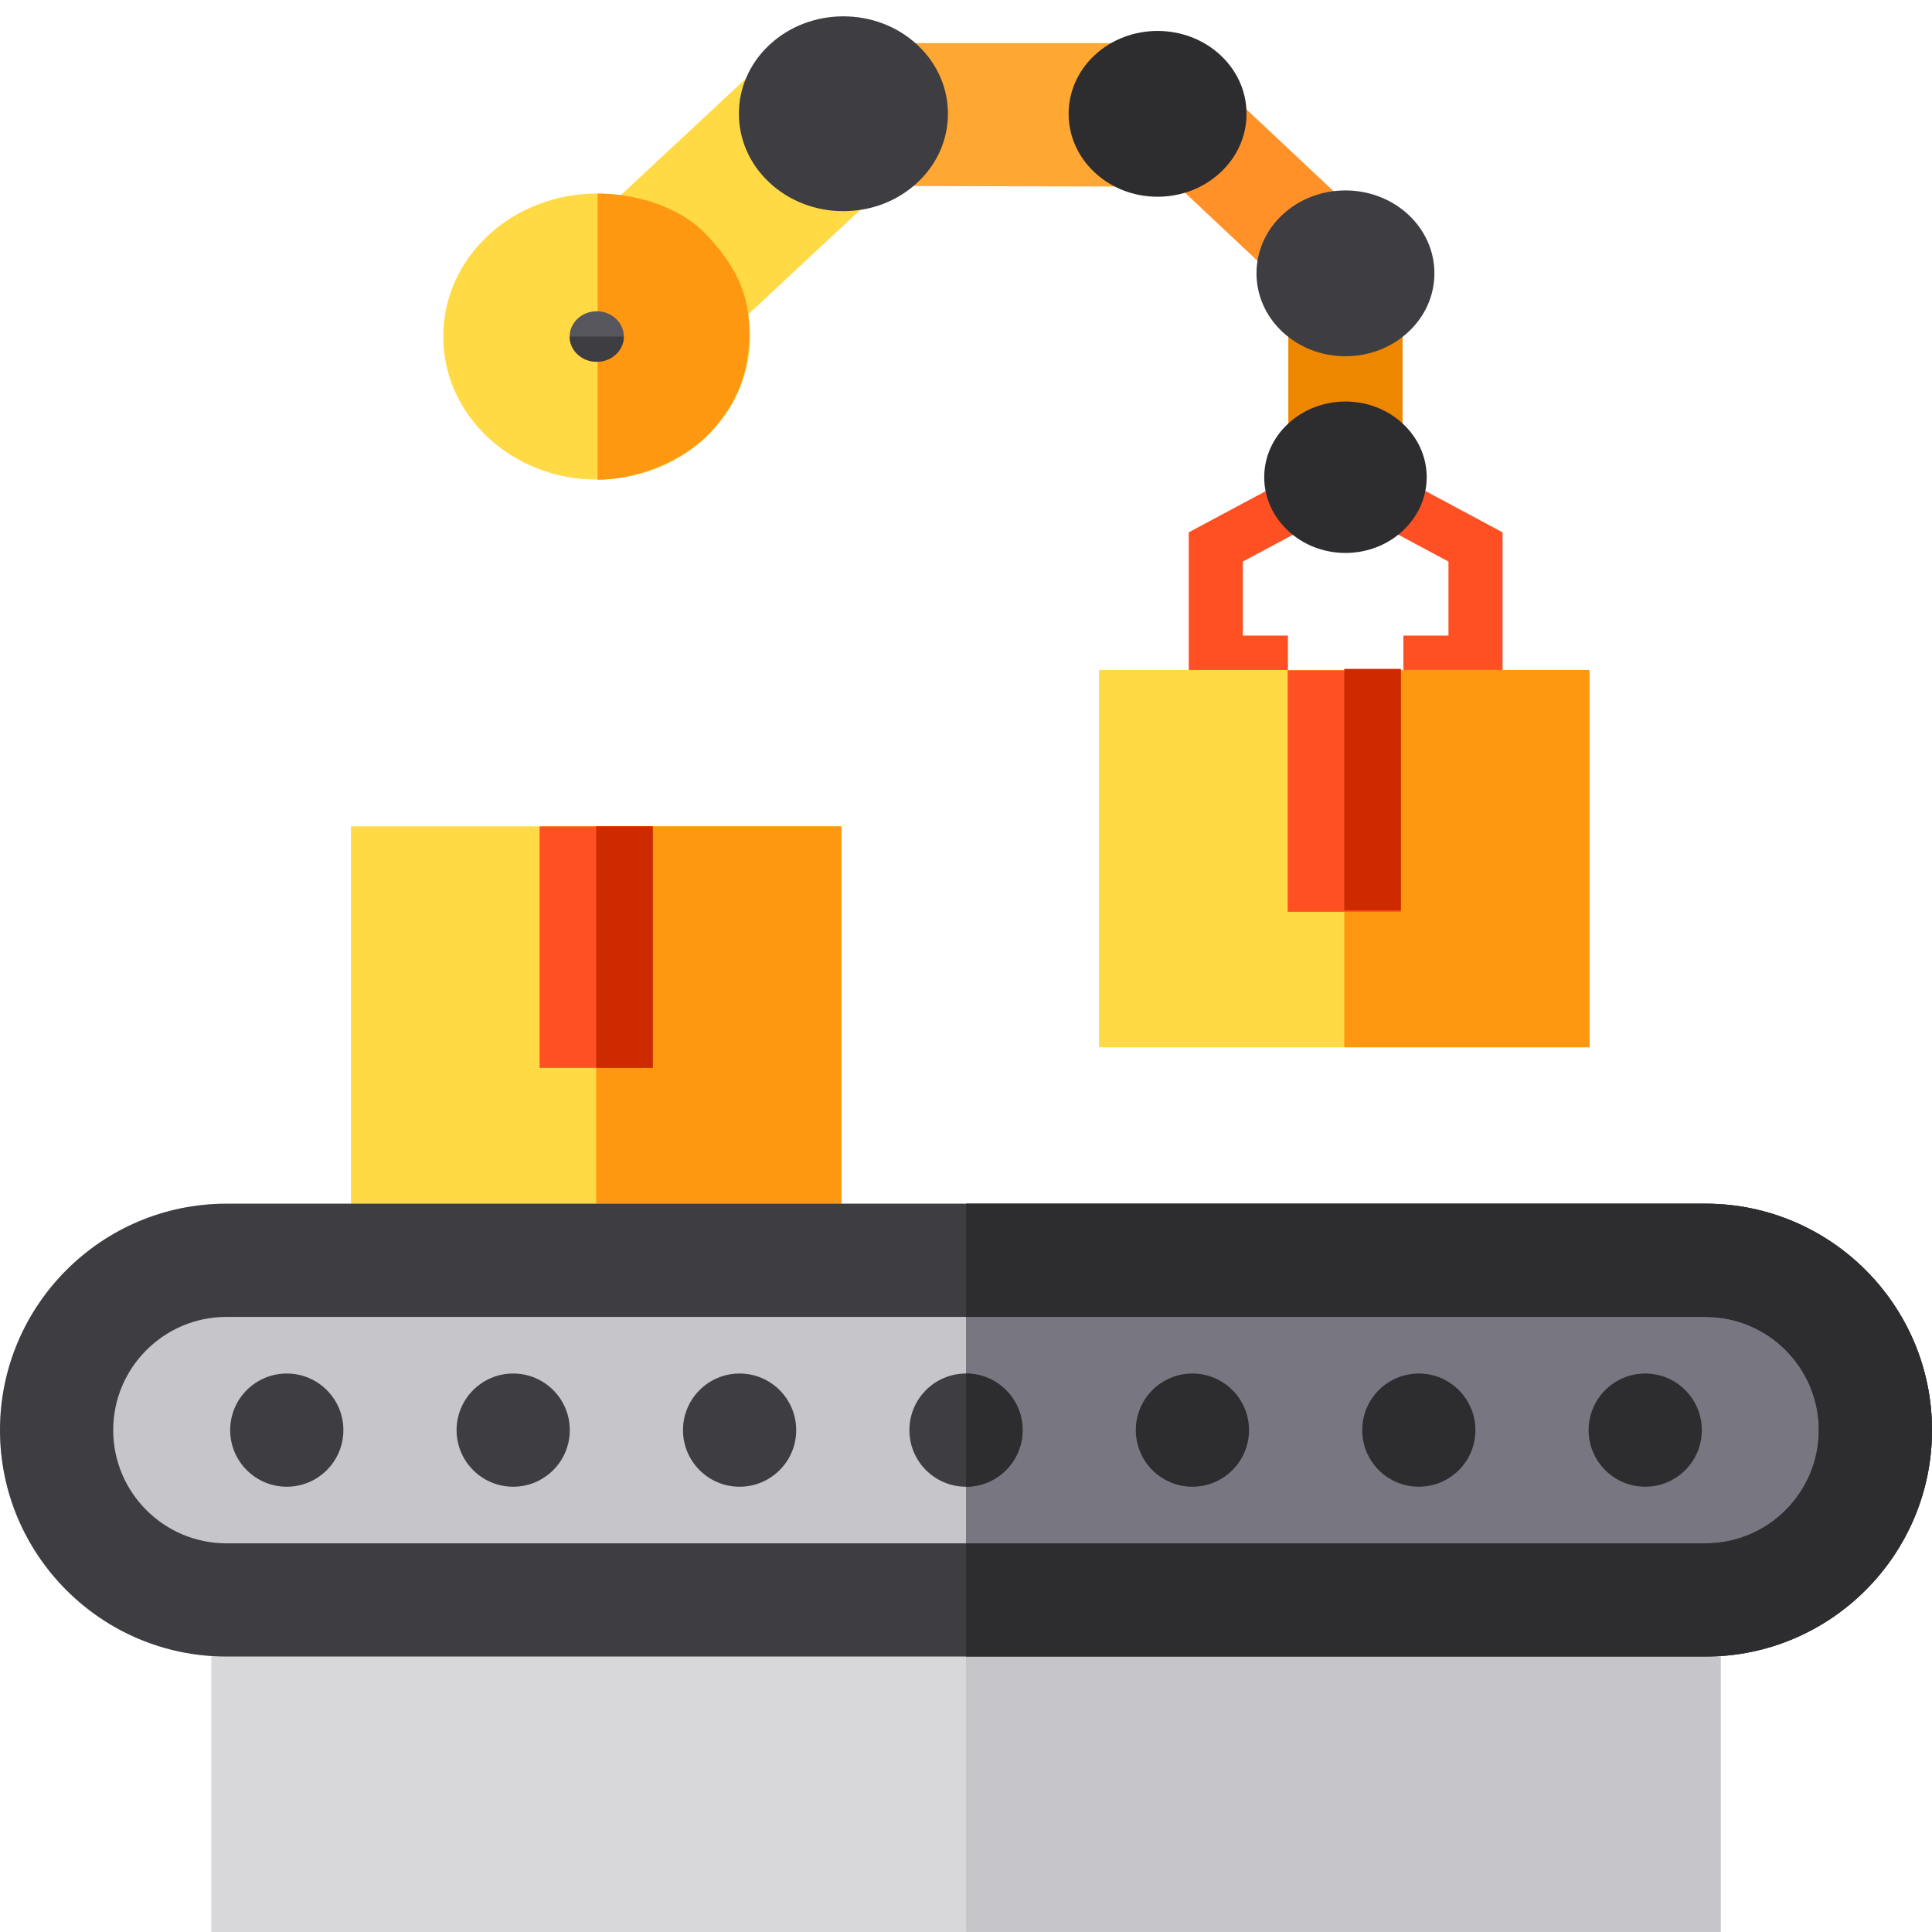 <?xml version="1.0" encoding="UTF-8" standalone="no"?>
<svg
   xmlns:dc="http://purl.org/dc/elements/1.1/"
   xmlns:cc="http://creativecommons.org/ns#"
   xmlns:rdf="http://www.w3.org/1999/02/22-rdf-syntax-ns#"
   xmlns:svg="http://www.w3.org/2000/svg"
   xmlns="http://www.w3.org/2000/svg"
   xml:space="preserve"
   style="enable-background:new 0 0 512 512;"
   viewBox="0 0 512 512"
   y="0px"
   x="0px"
   id="Capa_1"
   version="1.1"><defs
     id="defs329" /><path
     class="packageLeft"
     id="path240"
     d="M 223,348.997 H 93 v -130 h 130 z"
     style="fill:#ffda44" /><rect
     class="packageLeft"
     id="rect242"
     height="130"
     width="65"
     style="fill:#ff9811"
     y="218.997"
     x="158" /><rect
     class="packageLeft"
     id="rect244"
     height="64"
     width="30"
     style="fill:#ff5023"
     y="218.997"
     x="143" /><path
     id="path258"
     d="M 452,438.997 H 60 c -33.084,0 -60,-26.916 -60,-60 0,-33.084 26.916,-60 60,-60 h 392 c 33.084,0 60,26.916 60,60 0,33.084 -26.916,60 -60,60 z"
     style="fill:#c6c5ca" /><path
     id="path260"
     d="M 452,318.997 H 256 v 120 h 196 c 33.084,0 60,-26.916 60,-60 0,-33.084 -26.916,-60 -60,-60 z"
     style="fill:#787680" /><path
     id="path262"
     d="M 456,511.997 H 56 v -103 h 400 z"
     style="fill:#d8d7da" /><rect
     id="rect264"
     height="103"
     width="200"
     style="fill:#c6c5ca"
     y="408.997"
     x="256" /><g
     transform="translate(0,21.497)"
     id="g276"><path
       id="path266"
       d="M 452,417.5 H 60 c -33.084,0 -60,-26.916 -60,-60 0,-33.084 26.916,-60 60,-60 h 392 c 33.084,0 60,26.916 60,60 0,33.084 -26.916,60 -60,60 z m -392,-90 c -16.542,0 -30,13.458 -30,30 0,16.542 13.458,30 30,30 h 392 c 16.542,0 30,-13.458 30,-30 0,-16.542 -13.458,-30 -30,-30 z"
       style="fill:#3e3d42" /><circle
       id="circle268"
       r="15"
       cy="357.5"
       cx="256"
       style="fill:#3e3d42" /><circle
       id="circle270"
       r="15"
       cy="357.5"
       cx="196"
       style="fill:#3e3d42" /><circle
       id="circle272"
       r="15"
       cy="357.5"
       cx="136"
       style="fill:#3e3d42" /><circle
       id="circle274"
       r="15"
       cy="357.5"
       cx="76"
       style="fill:#3e3d42" /></g><path
     style="fill:#2d2d30"
     d="M 452,318.997 H 256 v 30 h 196 c 16.542,0 30,13.458 30,30 0,16.542 -13.458,30 -30,30 H 256 v 30 h 196 c 33.084,0 60,-26.916 60,-60 0,-33.084 -26.916,-60 -60,-60 z"
     id="path280" /><circle
     style="fill:#2d2d30"
     cx="316"
     cy="378.997"
     r="15"
     id="circle282" /><circle
     style="fill:#2d2d30"
     cx="376"
     cy="378.997"
     r="15"
     id="circle284" /><circle
     style="fill:#2d2d30"
     cx="436"
     cy="378.997"
     r="15"
     id="circle286" /><path
     style="fill:#2d2d30"
     d="m 256,363.997 v 30 c 8.284,0 15,-6.716 15,-15 0,-8.284 -6.716,-15 -15,-15 z"
     id="path288" /><rect
     class="packageLeft"
     id="rect294"
     height="64"
     width="15"
     style="fill:#cd2a00"
     y="218.997"
     x="158" /><g
     id="g422"
     transform="translate(213.419,43.999)" /><g
     id="g4249"><path
       id="path4390-2"
       d="m 231.619,49.271 0.008,-37.843 69.066,-0.007 -0.065,38.03 z"
       style="fill:#ffa733;stroke-width:0.528" /><polygon
       id="polygon4374"
       points="438.018,52 405.296,109 438.018,166 482,166 482,141 512,141 512,196 420.648,196 370.704,109 420.648,22 512,22 512,77 482,77 482,52 "
       style="fill:#ff5023"
       transform="matrix(0,0.446,-0.478,0,408.713,-46.533)" /><path
       id="path4390"
       d="m 308.888,46.247 19.908,-18.697 27.374,25.708 -19.908,18.697 z"
       style="fill:#ff9128;fill-opacity:1;stroke-width:0.341" /><path
       id="path4392"
       d="M 341.421,116.918 V 73.526 h 30.278 v 43.392 z"
       style="fill:#ee8700;stroke-width:0.355" /><path
       id="path4394"
       d="m 335.029,126.472 c 0,-11.064 9.659,-20.065 21.531,-20.065 11.872,0 21.531,9.001 21.531,20.065 0,11.064 -9.659,20.065 -21.531,20.065 -11.872,0 -21.531,-9.001 -21.531,-20.065 z"
       style="fill:#2d2d30;stroke-width:0.462" /><g
       transform="translate(-131.477,29.567)"
       id="g4497"><path
         style="fill:#ffda44;stroke-width:0.462"
         d="m 248.949,59.615 c 0,-10.123 4.231,-19.641 11.912,-26.8 9.214,-8.588 22.342,-12.489 35.09,-10.631 l 37.312,-34.771 33.833,31.529 -37.311,34.771 c 1.994,11.875 -2.192,24.113 -11.408,32.701 -7.681,7.159 -17.894,11.101 -28.757,11.101 -10.863,0 -21.077,-3.943 -28.758,-11.101 -7.681,-7.158 -11.912,-16.676 -11.912,-26.8 z"
         id="path4384" /><path
         style="fill:#ff9811;stroke-width:0.462"
         d="m 330.05,58.489 c 0,-10.863 -4.119,-18.071 -11.278,-25.753 -7.168,-7.692 -19,-10.993 -28.921,-11.007 v 75.839 c 10.123,0 22.647,-4.761 29.805,-12.442 7.158,-7.681 10.394,-15.773 10.394,-26.637 z"
         id="path4386" /><ellipse
         style="fill:#57565c;stroke-width:0.462"
         cx="59.615"
         cy="-289.619"
         id="circle4388"
         rx="6.688"
         ry="7.177"
         transform="rotate(90)" /><path
         style="fill:#3e3d42;stroke-width:0.462"
         d="m 294.694,64.344 c 1.401,-1.306 2.102,-3.018 2.102,-4.73 h -14.354 c 0,1.712 0.7,3.424 2.102,4.73 2.802,2.612 7.347,2.612 10.15,0 z"
         id="path4404" /><path
         style="fill:#3e3d42;stroke-width:0.446"
         d="m 327.289,0.572 c 0,-6.612 2.701,-13.224 8.102,-18.259 10.804,-10.068 28.382,-10.068 39.185,0 5.234,4.877 8.116,11.361 8.116,18.259 0,6.897 -2.882,13.381 -8.116,18.258 v 0 0 c -5.233,4.877 -12.191,7.563 -19.592,7.563 -7.401,0 -14.359,-2.686 -19.593,-7.563 -5.402,-5.034 -8.102,-11.646 -8.102,-18.258 z"
         id="path4396" /></g><path
       style="fill:#2d2d30;fill-opacity:1;stroke-width:0.379"
       d="m 283.195,30.163 c 0,-5.627 2.298,-11.254 6.895,-15.539 9.194,-8.568 24.154,-8.568 33.348,0 4.454,4.151 6.907,9.669 6.907,15.539 0,5.87 -2.453,11.388 -6.907,15.538 v 0 0 c -4.454,4.151 -10.375,6.436 -16.674,6.436 -6.299,0 -12.22,-2.286 -16.674,-6.436 -4.597,-4.284 -6.895,-9.911 -6.895,-15.538 z"
       id="path4396-7" /><path
       style="fill:#3e3d42;stroke-width:0.379"
       d="m 332.982,72.432 c 0,-5.627 2.298,-11.254 6.895,-15.539 9.194,-8.568 24.154,-8.568 33.348,0 4.454,4.151 6.907,9.669 6.907,15.539 0,5.87 -2.453,11.388 -6.907,15.538 v 0 0 c -4.454,4.151 -10.375,6.436 -16.674,6.436 -6.299,0 -12.22,-2.286 -16.674,-6.436 -4.597,-4.284 -6.895,-9.911 -6.895,-15.538 z"
       id="path4396-7-9" /></g><path
     class="packageRight"
     id="path240-6"
     d="m 421.246,277.548 h -130 v -100 h 130 z"
     style="fill:#ffda44;stroke-width:0.877" /><rect
     class="packageRight"
     id="rect242-5"
     height="100"
     width="65"
     style="fill:#ff9811;stroke-width:0.877"
     y="177.548"
     x="356.246" /><rect
     class="packageRight"
     id="rect244-7"
     height="64"
     width="30"
     style="fill:#ff5023"
     y="177.633"
     x="341.246" /><rect
     class="packageRight"
     id="rect294-6"
     height="64"
     width="15"
     style="fill:#cd2a00"
     y="177.26"
     x="356.246" /></svg>